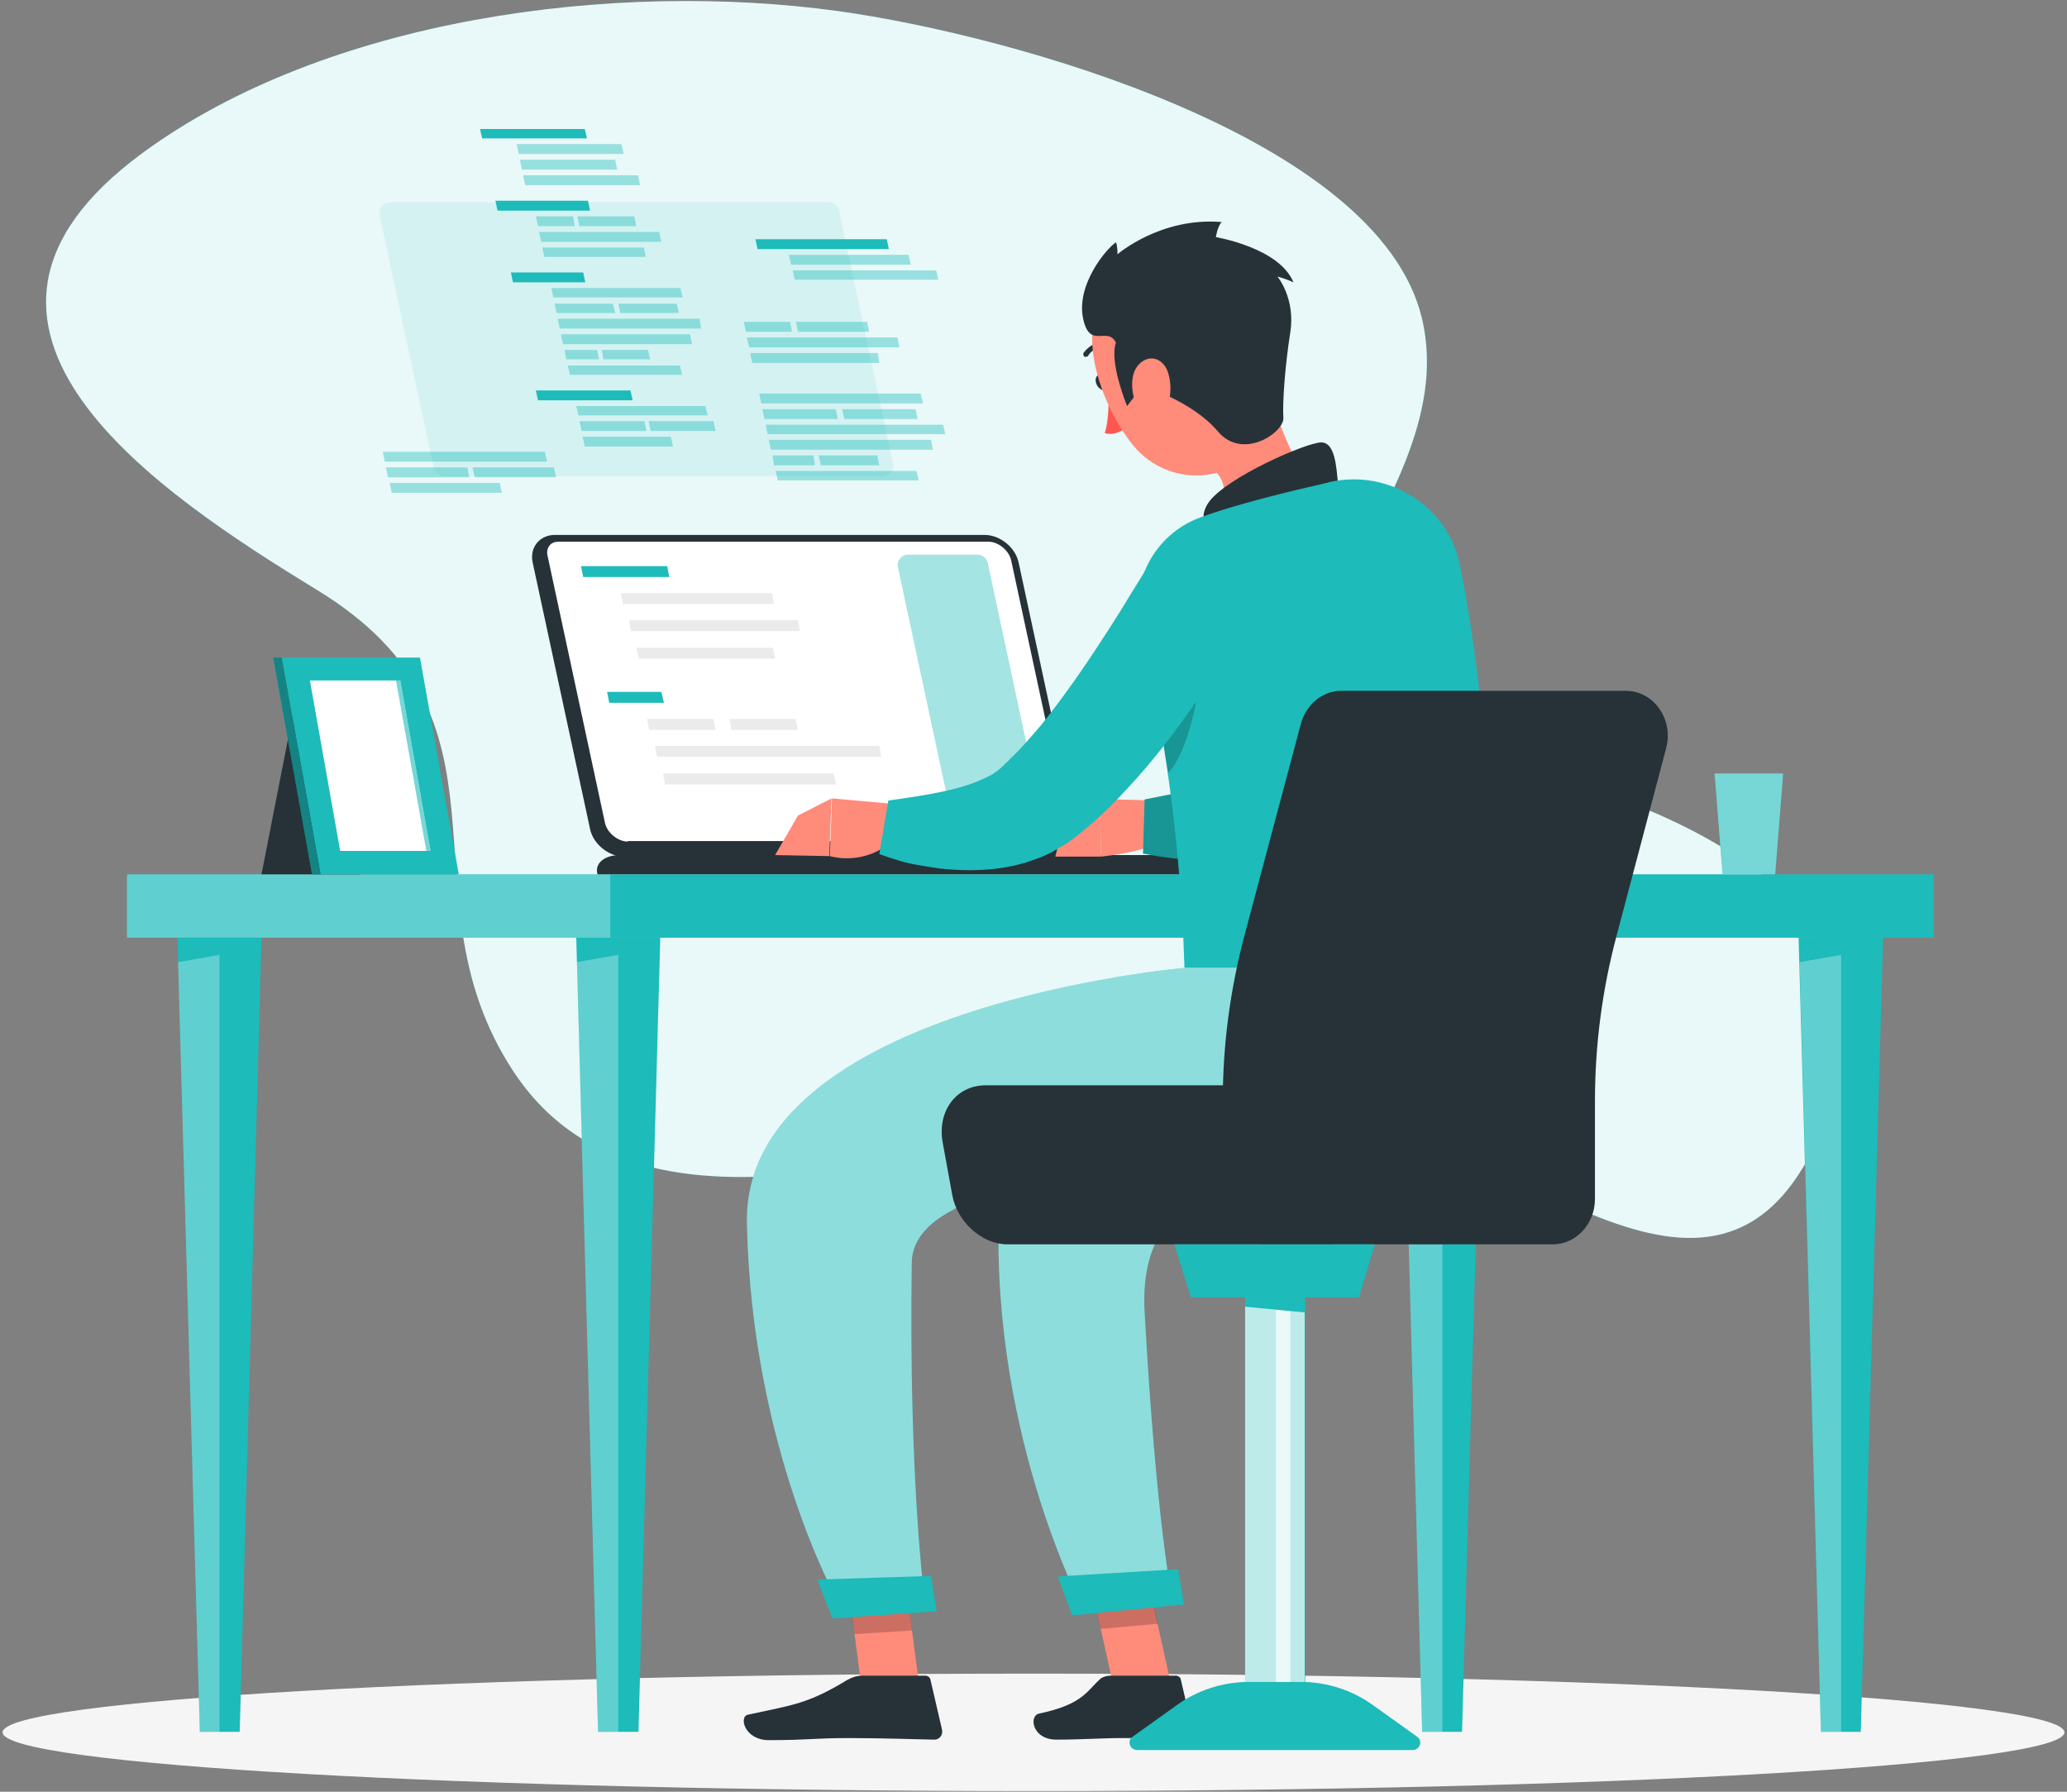 <svg width="720" height="624" fill="none" xmlns="http://www.w3.org/2000/svg"><rect width="100%" height="100%" fill="#808080" stroke="none"/><path d="M420.931 386.846c-78.34 1.086-194.09 59.549-242.242-13.937-40.373-61.721 6.297-122.175-68.524-167.606C55.716 171.999-32.624 113.898 49.42 53.444 113.684 6.203 214.062-6.829 291.846 3.85c61.116 8.507 187.978 43.983 203.35 106.609 17.224 70.409-94.637 128.51 25.002 154.936 72.043 15.928 158.716 56.834 107.972 140.999-20.002 33.304-48.708 27.512-79.081 14.299-44.818-19.186-74.265-34.571-128.158-33.847z" fill="#1DBBBA"/><path opacity=".9" d="M420.931 386.846c-78.34 1.086-194.09 59.549-242.242-13.937-40.373-61.721 6.297-122.175-68.524-167.606C55.716 171.999-32.624 113.898 49.42 53.444 113.684 6.203 214.062-6.829 291.846 3.85c61.116 8.507 187.978 43.983 203.35 106.609 17.224 70.409-94.637 128.51 25.002 154.936 72.043 15.928 158.716 56.834 107.972 140.999-20.002 33.304-48.708 27.512-79.081 14.299-44.818-19.186-74.265-34.571-128.158-33.847z" fill="#fff"/><path d="M360 623.775c198.327 0 359.103-9.157 359.103-20.453S558.327 582.869 360 582.869.897 592.026.897 603.322 161.673 623.775 360 623.775z" fill="#F5F5F5"/><path d="M673.544 304.491H44.234v22.082h629.31v-22.082z" fill="#1DBBBA"/><path opacity=".3" d="M212.581 304.491H44.234v22.082h168.347v-22.082z" fill="#fff"/><path d="M215.359 326.573h-14.631l7.593 276.568h14.075l7.594-276.568h-14.631z" fill="#1DBBBA"/><path opacity=".3" d="M208.321 603.141h7.038V332.546l-14.446 2.534 7.408 268.061z" fill="#fff"/><path d="M76.459 326.573H61.828l7.778 276.568h13.89l7.594-276.568H76.459z" fill="#1DBBBA"/><path opacity=".3" d="M69.606 603.141h6.853V332.546l-14.446 2.534 7.593 268.061z" fill="#fff"/><path d="M641.319 326.573h-14.816l7.778 276.568h13.89l7.779-276.568h-14.631z" fill="#1DBBBA"/><path opacity=".3" d="M634.281 603.141h7.038V332.546l-14.446 2.534 7.408 268.061z" fill="#fff"/><path d="M502.419 326.573h-14.631l7.593 276.568h13.89l7.779-276.568h-14.631z" fill="#1DBBBA"/><path opacity=".3" d="M495.381 603.141h7.038V332.546l-14.446 2.534 7.408 268.061z" fill="#fff"/><path d="M342.962 186.298H193.32c-5.371 0-8.89 4.344-7.778 9.593l20.001 92.853c1.111 5.249 6.482 9.593 11.853 9.593h149.642c5.37 0 8.889-4.344 7.778-9.593l-20.002-92.853c-1.111-5.249-6.482-9.593-11.852-9.593z" fill="#263238"/><path d="M218.692 293.088c-3.518 0-7.222-3.077-7.963-6.516l-20.002-93.034c-.37-1.448 0-2.715.741-3.62.741-.905 1.852-1.267 3.148-1.267h149.642c3.519 0 7.223 3.077 7.964 6.516l20.001 92.853c.371 1.448 0 2.715-.741 3.62-.74.905-1.852 1.267-3.148 1.267H218.692v.181z" fill="#fff"/><path opacity=".4" d="M331.664 285.667l-18.89-88.147c-.556-2.172 1.296-4.344 3.519-4.344h24.261c1.667 0 3.148 1.267 3.519 2.896l18.89 88.147c.556 2.172-1.296 4.344-3.519 4.344h-24.261c-1.667 0-3.148-1.267-3.519-2.896z" fill="#1DBBBA"/><path d="M203.136 200.959l-.741-3.801h30.002l.741 3.801h-30.002z" fill="#1DBBBA"/><path d="M217.026 210.371l-.741-3.801h52.597l.74 3.801h-52.596zM219.804 219.783l-.741-3.801h58.893l.741 3.801h-58.893zM222.582 229.376l-.926-3.801h47.596l.741 3.801h-47.411z" fill="#EBEBEB"/><path d="M212.21 244.761l-.74-3.801h18.89l.926 3.801H212.21z" fill="#1DBBBA"/><path d="M226.1 254.173l-.74-3.801h23.15l.74 3.801H226.1zM254.806 254.173l-.74-3.801h22.964l.926 3.801h-23.15zM228.878 263.585l-.74-3.801h78.154l.741 3.801h-78.155zM231.656 273.178l-.74-3.801h59.449l.926 3.801h-59.635z" fill="#EBEBEB"/><path d="M412.782 297.794H215.914c-5.37 0-8.889 2.896-7.778 6.697h216.499c-1.111-3.62-6.482-6.697-11.853-6.697z" fill="#263238"/><path opacity=".1" d="M151.094 162.768l-18.89-87.966c-.556-2.172 1.296-4.344 3.519-4.344h152.975c1.667 0 3.148 1.267 3.519 2.896l18.89 88.147c.556 2.172-1.296 4.344-3.519 4.344H154.613c-1.667-.181-3.148-1.267-3.519-3.077z" fill="#1DBBBA"/><path d="M205.543 73.354h-32.225l-.74-3.439h32.224l.741 3.439z" fill="#1DBBBA"/><path opacity=".4" d="M200.172 78.784h-12.778l-.741-3.439h12.964l.555 3.439zM221.656 78.784h-19.817l-.741-3.439h19.817l.741 3.439zM230.36 84.214h-41.855l-.741-3.439h41.855l.741 3.439zM224.989 89.463h-35.373l-.741-3.258h35.373l.741 3.258zM248.51 146.659h-22.595l.741 3.439h22.594l-.74-3.439z" fill="#1DBBBA"/><path d="M220.359 139.419h-32.965l-.741-3.439h32.965l.741 3.439z" fill="#1DBBBA"/><path opacity=".4" d="M233.694 152.089H202.95l.741 3.439h30.743l-.74-3.439zM224.434 146.659h-22.595l.741 3.439h22.594l-.74-3.439zM245.732 141.41h-45.004l.741 3.258h45.003l-.74-3.258z" fill="#1DBBBA"/><path d="M204.432 48.195h-36.484l-.741-3.258h36.484l.741 3.258z" fill="#1DBBBA"/><path opacity=".4" d="M222.211 61.046h-40.003l.741 3.439h40.003l-.741-3.439zM214.248 55.616h-33.151l.741 3.439h33.15l-.74-3.439zM216.47 50.186h-36.484l.74 3.439h36.485l-.741-3.439z" fill="#1DBBBA"/><path d="M203.876 98.332h-25.187l-.741-3.439h25.188l.74 3.439z" fill="#1DBBBA"/><path opacity=".4" d="M243.694 111.002h-49.448l.741 3.439h49.263l-.556-3.439zM213.507 105.753h-20.372l.741 3.258h20.372l-.741-3.258zM235.731 105.753h-20.372l.741 3.258h20.372l-.741-3.258zM237.027 100.323h-45.003l.74 3.258h45.004l-.741-3.258zM236.842 127.292h-39.077l.741 3.258h39.077l-.741-3.258zM207.951 121.862h-11.297l.555 3.258h11.483l-.741-3.258zM225.73 121.862h-16.112l.555 3.258h16.298l-.741-3.258zM240.361 116.432h-45.004l.741 3.439h45.004l-.741-3.439zM275.919 115.527h-16.112l-.741-3.439h16.112l.741 3.439zM302.773 115.527h-24.817l-.74-3.439h24.816l.741 3.439zM313.33 120.957h-52.412l-.741-3.439h52.412l.741 3.439zM306.292 126.387h-44.263l-.741-3.439h44.448l.556 3.439zM326.108 94.169h-50.004l.741 3.258h50.004l-.741-3.258zM316.478 88.739h-41.67l.741 3.439h41.67l-.741-3.439z" fill="#1DBBBA"/><path d="M308.885 83.309H263.14l.741 3.44h45.745l-.741-3.44z" fill="#1DBBBA"/><path opacity=".4" d="M328.516 147.926h-61.857l.741 3.258h61.857l-.741-3.258zM291.106 142.496h-25.558l.741 3.439h25.557l-.74-3.439zM318.886 142.496h-25.558l.741 3.439h25.557l-.74-3.439zM320.738 137.066h-56.301l.741 3.439h56.3l-.74-3.439zM319.256 164.035h-49.078l.741 3.258h49.078l-.741-3.258zM283.327 158.605h-14.26l.555 3.439h14.261l-.556-3.439zM305.551 158.605h-20.372l.741 3.439h20.372l-.741-3.439zM324.256 153.175H267.77l.741 3.439h56.486l-.741-3.439zM174.059 168.198h-38.336l.741 3.439H174.8l-.741-3.439zM162.762 162.768h-28.336l.741 3.439h28.336l-.741-3.439zM192.95 162.768h-28.336l.741 3.439h28.335l-.74-3.439zM189.801 157.338h-56.486l.741 3.439h56.486l-.741-3.439z" fill="#1DBBBA"/><path d="M621.132 269.377h-23.891l2.778 35.114h18.335l2.778-35.114z" fill="#1DBBBA"/><path opacity=".4" d="M621.132 269.377h-23.891l2.778 35.114h18.335l2.778-35.114z" fill="#fff"/><path d="M102.757 244.942h34.262l-11.667 59.549H91.09l11.667-59.549z" fill="#263238"/><path d="M146.279 229.014H98.127l13.52 75.477h48.152l-13.52-75.477z" fill="#1DBBBA"/><path d="M95.164 229.014h2.963l13.52 75.477h-2.963l-13.52-75.477z" fill="#1DBBBA"/><path opacity=".3" d="M95.164 229.014h2.963l13.52 75.477h-2.963l-13.52-75.477z" fill="#000"/><path d="M118.499 296.346l-10.556-59.368h31.484l10.556 59.368h-31.484z" fill="#fff"/><path opacity=".6" d="M148.502 296.346l-10.557-59.368h1.482l10.556 59.368h-1.481z" fill="#1DBBBA"/><path d="M385.558 132.36c.74 1.448.37 2.896-.556 3.439-.926.362-2.222-.362-2.963-1.81-.741-1.448-.371-2.896.555-3.439.926-.543 2.223.362 2.964 1.81z" fill="#263238"/><path d="M386.113 135.256s.556 9.955-1.296 15.566c3.704 1.267 7.778-1.991 7.778-1.991l-6.482-13.575z" fill="#FF5652"/><path d="M385.743 120.414c-.185.181-.371.181-.556.181-4.259.181-6.111 3.077-6.111 3.258-.186.362-.926.543-1.297.362-.37-.181-.555-.905-.37-1.267.185-.181 2.407-3.801 7.593-4.163.556 0 .926.362.926.905.185.181 0 .543-.185.724z" fill="#263238"/><path d="M440.006 130.188c5.742 19.367 12.038 34.39 20.002 42.897 0 0 .185 15.204-26.484 22.444-29.261 7.964-17.964-10.317-17.964-10.317 14.816-8.145 13.334-20.272 2.222-24.797l22.224-30.227z" fill="#FF8B7B"/><path d="M466.12 169.465c-.556-7.059-1.112-15.204-5.742-15.385-5-.181-33.521 12.308-39.447 20.996-6.112 8.869 5.741 17.376 5.741 17.376l39.448-22.987z" fill="#263238"/><path d="M407.782 278.97l-24.632-.724.37 20.091s21.484-2.172 22.41-7.602l1.852-11.765z" fill="#FF8B7B"/><path d="M370.186 288.02l-2.593 10.317h15.927l-.37-20.091-12.964 9.774z" fill="#FF8B7B"/><path d="M506.678 195.167l-.555 5.249-.556 4.887c-.37 3.258-.926 6.516-1.482 9.774-1.111 6.516-2.592 13.032-4.259 19.548-1.667 6.516-3.704 13.032-6.112 19.729-1.296 3.258-2.592 6.697-4.259 9.955-1.667 3.439-3.334 6.697-5.556 10.136-.556.905-1.111 1.81-1.667 2.534-.556.905-1.296 1.81-1.852 2.715-.741.905-1.296 1.81-2.222 2.715l-1.297 1.267c-.37.362-.741.905-1.296 1.448-4.26 4.163-8.705 6.697-12.779 8.507-8.334 3.62-15.742 4.887-22.965 5.611-3.704.362-7.223.543-10.741.724-3.519.181-7.038 0-10.372-.181-3.518-.181-6.852-.543-10.186-.905-3.518-.362-6.667-.905-10.371-1.629l.556-18.824c11.853-2.353 24.261-4.706 35.003-8.145 2.592-.905 5.185-1.81 7.593-2.896 2.222-.905 4.445-1.991 5.926-3.077 1.482-1.086 2.593-2.172 2.778-2.534l.556-.905c.185-.181.37-.724.741-1.086.185-.362.555-.905.74-1.267.186-.543.556-.905.741-1.448 1.852-3.982 3.889-9.05 5.371-14.299 1.482-5.249 2.963-10.86 4.074-16.652 1.297-5.611 2.223-11.584 3.334-17.376l1.482-8.869 1.296-8.507 38.336 3.801z" fill="#1DBBBA"/><path opacity=".2" d="M506.678 195.167l-.555 5.249-.556 4.887c-.37 3.258-.926 6.516-1.482 9.774-1.111 6.516-2.592 13.032-4.259 19.548-1.667 6.516-3.704 13.032-6.112 19.729-1.296 3.258-2.592 6.697-4.259 9.955-1.667 3.439-3.334 6.697-5.556 10.136-.556.905-1.111 1.81-1.667 2.534-.556.905-1.296 1.81-1.852 2.715-.741.905-1.296 1.81-2.222 2.715l-1.297 1.267c-.37.362-.741.905-1.296 1.448-4.26 4.163-8.705 6.697-12.779 8.507-8.334 3.62-15.742 4.887-22.965 5.611-3.704.362-7.223.543-10.741.724-3.519.181-7.038 0-10.372-.181-3.518-.181-6.852-.543-10.186-.905-3.518-.362-6.667-.905-10.371-1.629l.556-18.824c11.853-2.353 24.261-4.706 35.003-8.145 2.592-.905 5.185-1.81 7.593-2.896 2.222-.905 4.445-1.991 5.926-3.077 1.482-1.086 2.593-2.172 2.778-2.534l.556-.905c.185-.181.37-.724.741-1.086.185-.362.555-.905.74-1.267.186-.543.556-.905.741-1.448 1.852-3.982 3.889-9.05 5.371-14.299 1.482-5.249 2.963-10.86 4.074-16.652 1.297-5.611 2.223-11.584 3.334-17.376l1.482-8.869 1.296-8.507 38.336 3.801z" fill="#000"/><path d="M397.225 219.24c5.927 24.254 13.705 64.798 15.372 117.831h108.527c.556-13.032-1.667-86.88-12.594-140.275-4.074-20.272-24.446-33.485-45.188-28.96-.186 0-.371 0-.556.181-13.52 3.077-32.966 7.783-44.448 12.127-.185 0-.37.181-.556.181-15.742 5.973-24.446 22.625-20.557 38.915z" fill="#1DBBBA"/><path opacity=".2" d="M404.263 253.087c.926 5.068 1.667 10.498 2.593 16.109 8.889-9.05 11.667-36.743 11.667-36.743l-14.26 20.634z" fill="#000"/><path d="M314.256 280.237l-24.447-2.172-.741 20.091s12.594 3.982 22.78-6.335l2.408-11.584zM277.956 284.038l-7.963 13.756 18.89.362.741-20.091-11.668 5.973z" fill="#FF8B7B"/><path d="M437.969 210.009c-1.667 3.258-3.148 5.973-5 8.869-1.667 2.896-3.334 5.792-5.186 8.507-3.519 5.611-7.037 11.222-10.927 16.652-7.593 11.041-15.742 21.72-25.372 31.856-4.815 5.249-10.001 10.136-16.112 15.023-.741.543-1.667 1.267-2.408 1.81-.741.543-1.482 1.086-2.778 1.81-1.111.724-2.222 1.267-3.334 1.991l-3.333 1.629c-4.445 1.81-8.705 3.077-12.779 3.801-8.149 1.448-15.927 1.267-23.15.543-3.704-.543-7.223-1.086-10.742-1.81-1.666-.362-3.518-.905-5.185-1.448-1.852-.543-3.334-1.086-5.371-1.81l3.148-18.643c11.668-1.629 24.262-3.439 32.781-7.421 2.222-.905 4.074-1.991 5.371-3.077a15.047 15.047 0 001.666-1.448l1.112-1.086c.37-.362.926-.724 1.296-1.267 3.704-3.439 7.408-7.783 11.112-12.127 7.223-9.05 14.26-19.005 20.928-29.322 3.333-5.068 6.667-10.317 9.815-15.566l4.815-7.783 4.63-7.783 35.003 18.1z" fill="#1DBBBA"/><path d="M408.152 587.756h-20.187l-10.186-45.793h20.187l10.186 45.793z" fill="#FF8B7B"/><path d="M386.854 583.593h22.78c.74 0 1.481.543 1.666 1.267l4.075 17.557c.37 1.81-1.111 3.62-2.963 3.439-7.964-.181-11.853-.543-21.854-.543-6.112 0-14.075.543-22.594.543-8.334 0-9.631-8.145-6.112-9.05 15.557-3.258 16.668-7.964 21.668-12.308a6.51 6.51 0 013.334-.905z" fill="#263238"/><path opacity=".2" d="M397.966 541.963h-20.187l5.556 25.34 20.002-1.81-5.371-23.53z" fill="#000"/><path d="M433.524 106.839c7.223 18.281 12.594 28.598 7.594 41.992-7.408 20.091-33.707 22.082-46.486 6.154-11.482-14.299-21.483-41.811-7.037-57.015 14.445-14.842 38.707-9.412 45.929 8.869z" fill="#FF8B7B"/><path d="M397.966 134.351c-2.963 3.982-5.371 7.059-5.371 7.059s-6.297-15.204-3.889-22.082c-2.963-5.973-9.26 2.715-11.482-8.688-2.223-11.403 7.778-23.711 11.482-26.245.556.905.556 4.163.556 4.163s15.001-13.032 36.299-11.222c-1.482 1.448-2.037 5.249-2.037 5.249s22.038 3.62 27.039 15.747c-3.149-1.448-5.556-1.991-5.556-1.991s6.297 7.602 4.445 19.367c-1.852 11.765-2.778 24.797-2.408 29.865.185 5.068-14.26 15.023-22.965 4.525-8.889-10.498-26.113-15.747-26.113-15.747z" fill="#263238"/><path d="M407.041 130.369c1.296 4.525.555 9.231-.926 12.851-2.408 5.249-7.223 4.163-9.631-.543-2.222-4.344-3.518-12.127.371-15.928s8.889-1.629 10.186 3.62z" fill="#FF8B7B"/><path d="M445.192 337.071s-94.082 33.304-96.86 77.468c-5.185 81.269 28.892 145.705 28.892 145.705l31.113-3.258s-5.556-26.245-9.63-99.912c-5.186-92.491 155.568 2.172 122.417-120.184l-75.932.181z" fill="#1DBBBA"/><path opacity=".5" d="M445.192 337.071s-94.082 33.304-96.86 77.468c-5.185 81.269 28.892 145.705 28.892 145.705l31.113-3.258s-5.556-26.245-9.63-99.912c-5.186-92.491 155.568 2.172 122.417-120.184l-75.932.181z" fill="#fff"/><path d="M368.519 549.022c-.185 0 5.001 13.575 5.001 13.575l38.892-3.801-2.038-12.308-41.855 2.534z" fill="#1DBBBA"/><path d="M320.552 589.928h-20.186l-5.927-45.793h20.187l5.926 45.793z" fill="#FF8B7B"/><path d="M300.18 583.593h22.224c.741 0 1.482.543 1.667 1.267l4.075 17.557c.37 1.81-.926 3.62-2.964 3.439-7.963-.181-19.446-.543-29.632-.543-11.667 0-14.075.724-27.78.724-8.334 0-10.556-8.145-7.222-8.869 15.927-3.439 20.927-3.801 34.632-12.127 1.667-.905 3.334-1.448 5-1.448z" fill="#263238"/><path opacity=".2" d="M294.439 544.135l3.149 24.978 20.186-1.267-3.148-23.711h-20.187z" fill="#000"/><path d="M412.782 337.071s-154.272 13.394-152.605 89.052c1.667 78.735 31.855 131.949 31.855 131.949h30.187s-5.741-40.906-4.63-118.374c.371-23.168 48.337-30.951 95.193-33.666 40.559-2.353 78.525-24.978 94.267-61.54l3.148-7.421h-97.415z" fill="#1DBBBA"/><path opacity=".5" d="M412.782 337.071s-154.272 13.394-152.605 89.052c1.667 78.735 31.855 131.949 31.855 131.949h30.187s-5.741-40.906-4.63-118.374c.371-23.168 48.337-30.951 95.193-33.666 40.559-2.353 78.525-24.978 94.267-61.54l3.148-7.421h-97.415z" fill="#fff"/><path d="M284.809 550.108c-.185 0 5.185 13.575 5.185 13.575l36.3-2.534-2.038-12.308-39.447 1.267z" fill="#1DBBBA"/><path d="M453.156 252.001l-19.632 73.667c-5 18.824-7.593 38.191-7.593 57.739v34.209c0 8.688 6.482 15.747 14.631 15.747H540.94c7.964 0 14.631-7.059 14.631-15.747v-34.209c0-19.548 2.593-39.096 7.593-57.739l17.224-65.16c2.593-9.955-4.26-19.91-14.075-19.91h-99.267c-6.297 0-12.038 4.706-13.89 11.403z" fill="#263238"/><path d="M328.331 397.706l3.333 18.281c1.667 9.593 10.372 17.376 19.261 17.376h111.491c8.889 0 14.816-7.783 13.149-17.376l-3.334-18.281c-2.037-10.86-11.853-19.729-22.039-19.729h-106.86c-10.186 0-16.853 8.869-15.001 19.729z" fill="#263238"/><path d="M473.342 451.825h-58.523l-5.741-18.462h69.82l-5.556 18.462zM454.637 451.825H433.71v136.474h20.927V451.825z" fill="#1DBBBA"/><path opacity=".7" d="M454.452 588.299H433.71V455.083l20.742 1.991v131.225z" fill="#fff"/><path opacity=".7" d="M449.452 588.299h-5.001v-132.13l5.001.543v131.587z" fill="#fff"/><path d="M492.048 609.476h-95.934c-2.593 0-3.704-3.258-1.482-4.706l15.187-10.86c7.223-5.249 16.112-8.145 25.187-8.145h18.15c9.074 0 17.964 2.896 25.187 8.145l15.186 10.86c2.223 1.448 1.111 4.706-1.481 4.706z" fill="#1DBBBA"/></svg>